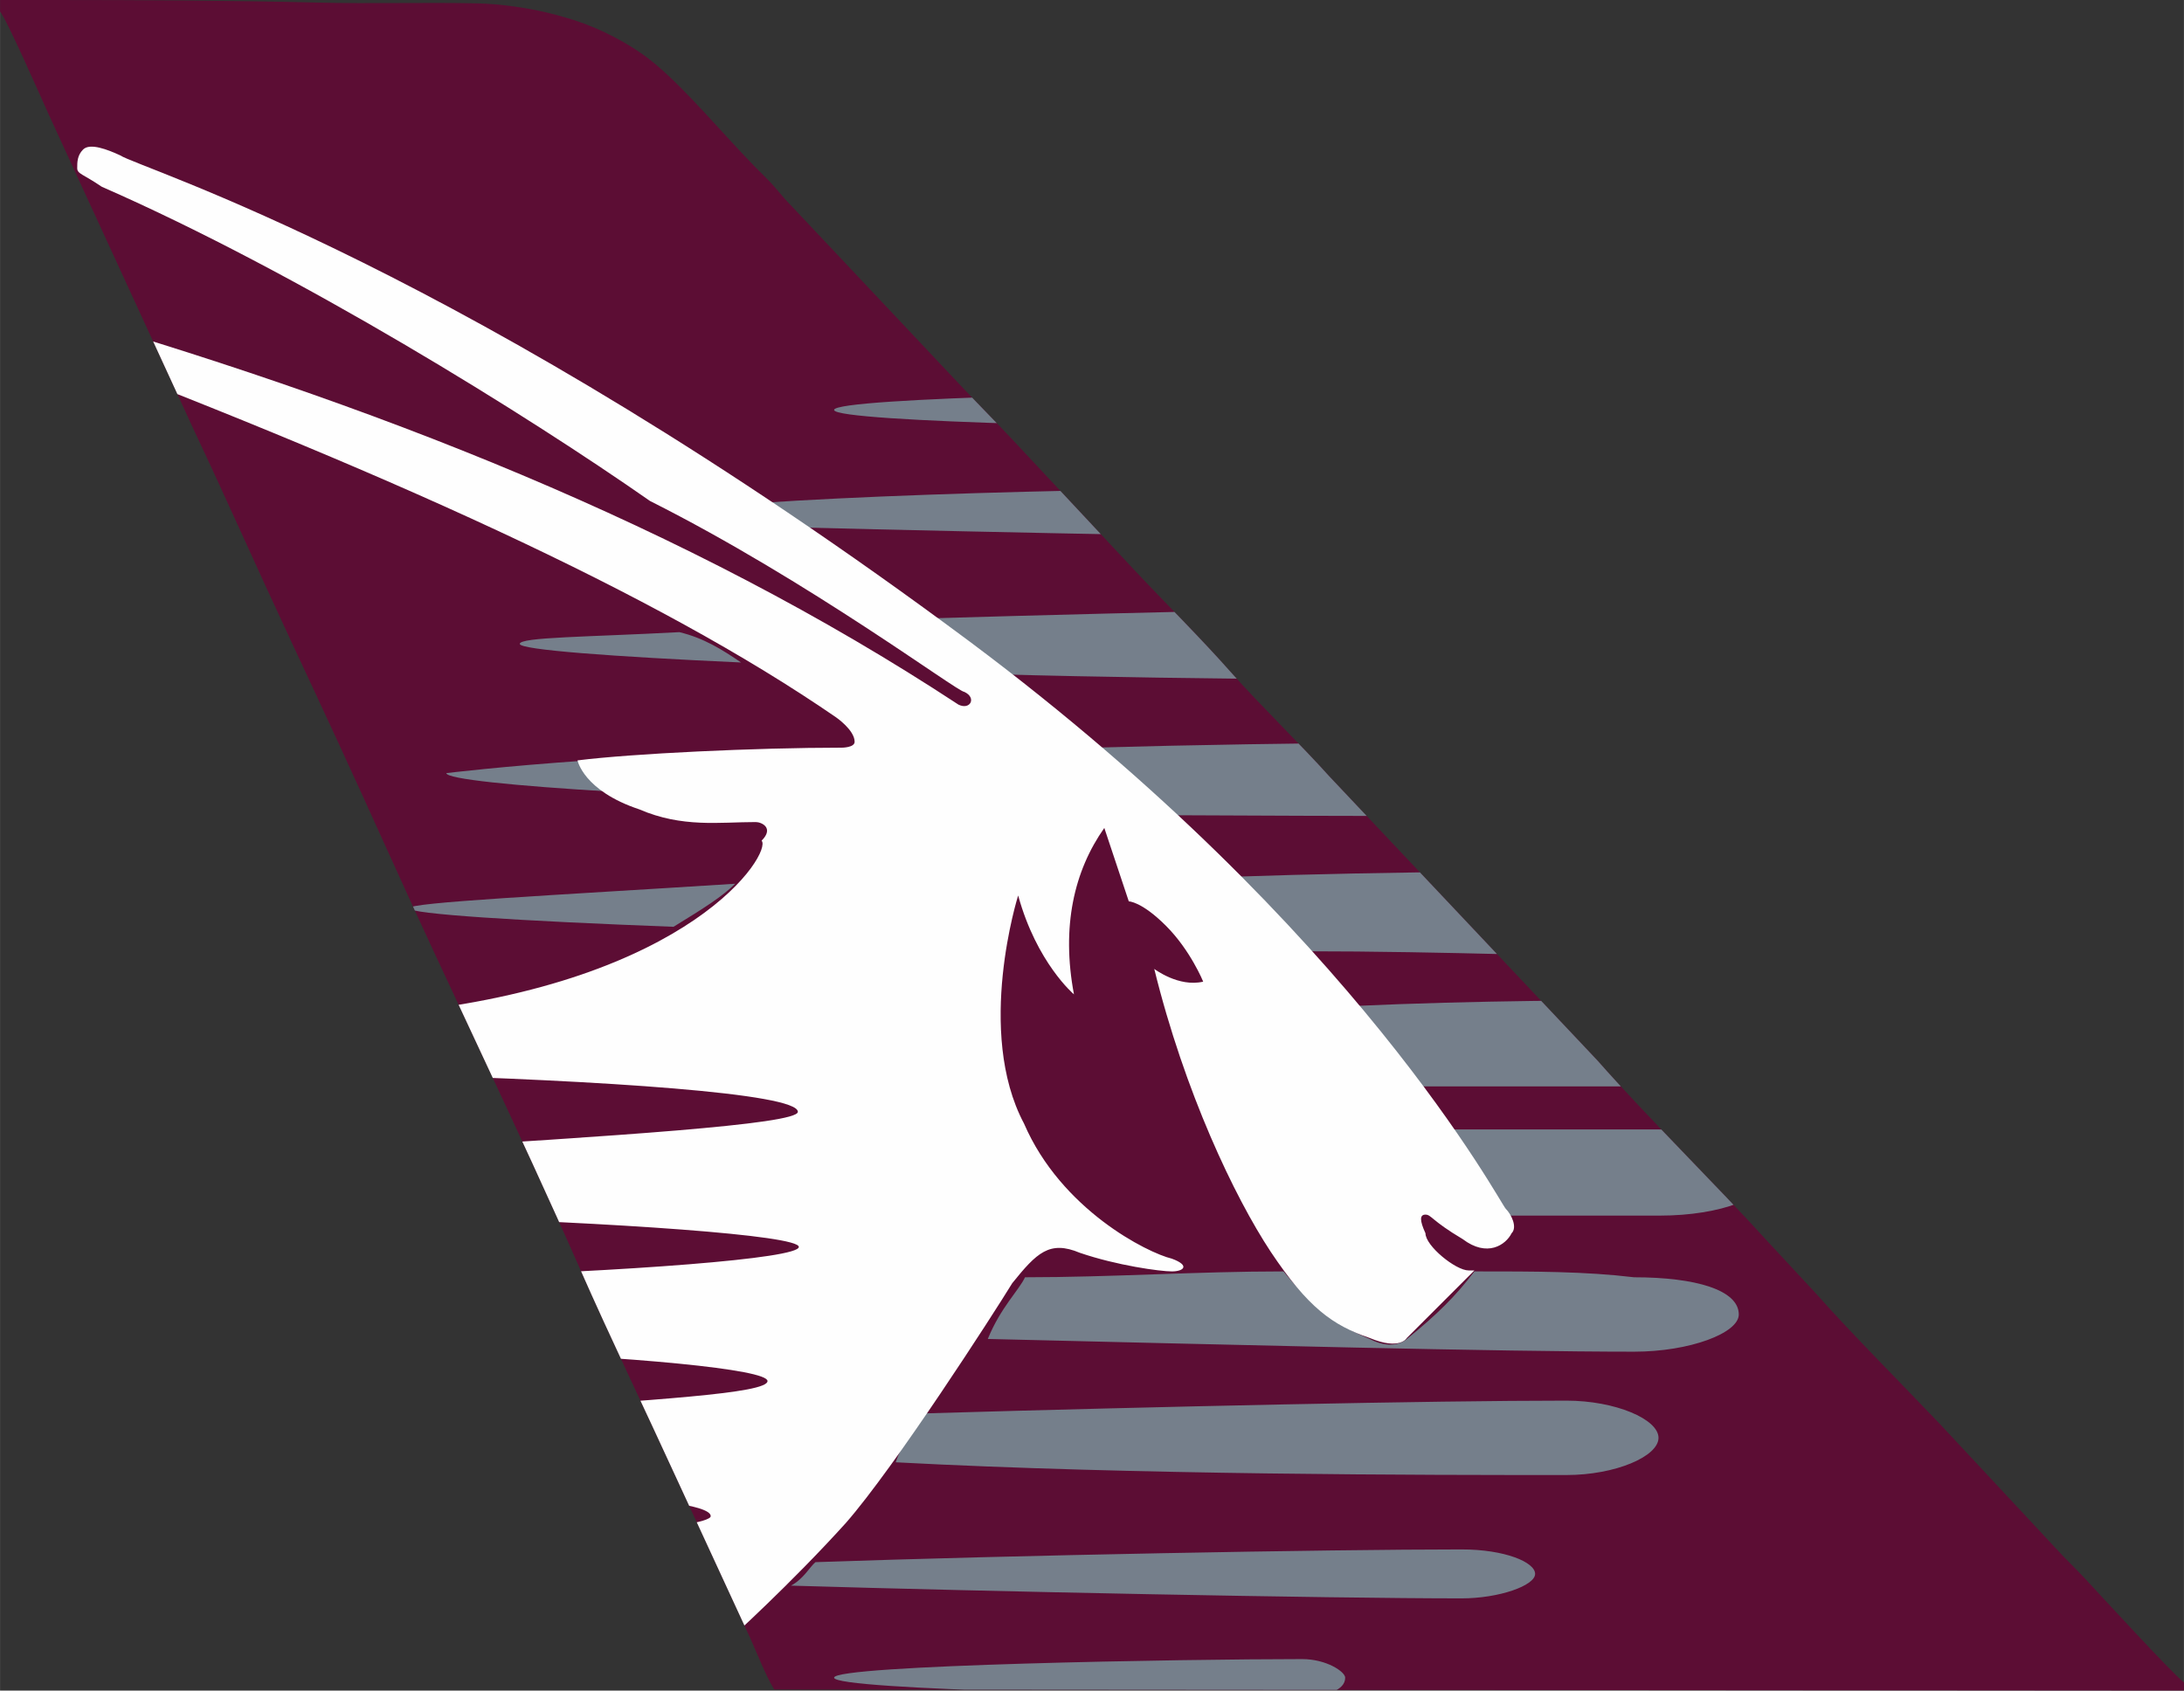<?xml version="1.0" encoding="UTF-8"?>
<!DOCTYPE svg PUBLIC "-//W3C//DTD SVG 1.1//EN" "http://www.w3.org/Graphics/SVG/1.1/DTD/svg11.dtd">
<!-- Creator: CorelDRAW -->
<svg xmlns="http://www.w3.org/2000/svg" xml:space="preserve" width="9.225mm" height="7.142mm" version="1.1" style="shape-rendering:geometricPrecision; text-rendering:geometricPrecision; image-rendering:optimizeQuality; fill-rule:evenodd; clip-rule:evenodd"
viewBox="0 0 922.52 714.24"
 xmlns:xlink="http://www.w3.org/1999/xlink"
 xmlns:xodm="http://www.corel.com/coreldraw/odm/2003">
 <rect x="0" y="0" width="922.52" height="714.24" fill="#333333" stroke="none"/>
 <defs>
  <style type="text/css">
   <![CDATA[
    .fil3 {fill:none}
    .fil0 {fill:#5C0D34}
    .fil2 {fill:#FEFEFE;fill-rule:nonzero}
    .fil1 {fill:#757F8B;fill-rule:nonzero}
   ]]>
  </style>
   <clipPath id="id0">
    <path d="M-0 4.89c2.53,2.61 17.47,36.63 20.51,43.36l61.31 133.27c13.78,29.2 27.08,59.33 40.91,88.89 13.62,29.08 27.45,58.99 40.86,88.77 26.69,59.23 55.13,117.3 81.48,177.09 12.84,29.13 27.46,59.44 40.9,88.8l30.76 66.65c3.01,6.63 6.63,16.08 10.3,22.07l595.49 0.45 0 -3.43c-4.75,-3.57 -36.42,-38.09 -41.18,-43.22 -3.54,-3.82 -6.24,-6.43 -10.21,-10.51l-51.73 -55.49c-15.2,-15.97 -38.13,-39.03 -51.78,-54.51l-20.38 -21.96c-22.72,-25.01 -50.08,-51.73 -72.48,-77.09l-113.26 -120.05c-11.51,-12.86 -30.15,-31.05 -41.58,-43.99 -12.63,-14.31 -28.14,-29.68 -41.13,-43.55l-51.8 -55.43c-7.44,-7.88 -13.29,-13.73 -20.73,-21.62l-72.1 -76.54c-3.77,-3.77 -6.48,-7.68 -10.25,-11.36 -14.34,-14.02 -28.54,-31.38 -41.84,-43.74 -6.15,-5.73 -10.95,-9.46 -18.59,-13.88 -10.83,-6.17 -20.12,-9.58 -32.36,-12.54 -8.75,-2.09 -19.97,-3.69 -29.28,-3.9 -22.36,-0.49 -44.99,0.24 -67.38,-0.33 -37.1,-0.92 -74.95,-1.08 -112.32,-1.1l-1.81 0c-6.78,0 -13.56,0 -20.31,0l0 2.45 0 2.43 -0.02 0.01z"/>
   </clipPath>
 </defs>
 <g id="Layer_x0020_1">
  <path class="fil0" d="M-0 4.89c2.53,2.61 17.47,36.63 20.51,43.36l61.31 133.27c13.78,29.2 27.08,59.33 40.91,88.89 13.62,29.08 27.45,58.99 40.86,88.77 26.69,59.23 55.13,117.3 81.48,177.09 12.84,29.13 27.46,59.44 40.9,88.8l30.76 66.65c3.01,6.63 6.63,16.08 10.3,22.07l595.49 0.45 0 -3.43c-4.75,-3.57 -36.42,-38.09 -41.18,-43.22 -3.54,-3.82 -6.24,-6.43 -10.21,-10.51l-51.73 -55.49c-15.2,-15.97 -38.13,-39.03 -51.78,-54.51l-20.38 -21.96c-22.72,-25.01 -50.08,-51.73 -72.48,-77.09l-113.26 -120.05c-11.51,-12.86 -30.15,-31.05 -41.58,-43.99 -12.63,-14.31 -28.14,-29.68 -41.13,-43.55l-51.8 -55.43c-7.44,-7.88 -13.29,-13.73 -20.73,-21.62l-72.1 -76.54c-3.77,-3.77 -6.48,-7.68 -10.25,-11.36 -14.34,-14.02 -28.54,-31.38 -41.84,-43.74 -6.15,-5.73 -10.95,-9.46 -18.59,-13.88 -10.83,-6.17 -20.12,-9.58 -32.36,-12.54 -8.75,-2.09 -19.97,-3.69 -29.28,-3.9 -22.36,-0.49 -44.99,0.24 -67.38,-0.33 -37.1,-0.92 -74.95,-1.08 -112.32,-1.1l-1.81 0c-6.78,0 -13.56,0 -20.31,0l0 2.45 0 2.43 -0.02 0.01z"/>
  <g style="clip-path:url(#id0)">
   <g id="_2399183220288">
    <path id="_1" class="fil1" d="M172.81 383.71c0,2.48 46.73,5.37 111.67,7.85 12.82,-7.85 20.68,-12.82 26.06,-18.19 -77.76,4.96 -137.73,7.86 -137.73,10.34z"/>
    <path class="fil1" d="M219.54 272.04c0,2.48 38.88,5.37 93.48,7.85 -7.86,-5.37 -15.72,-10.34 -26.06,-12.82 -38.47,2.07 -67.42,2.07 -67.42,4.97z"/>
    <path class="fil1" d="M636.03 513.58c26.06,0 49.22,0 64.94,0 26.06,0 46.74,-7.86 46.74,-18.2 0,-10.34 -20.68,-18.2 -46.74,-18.2 -23.58,0 -52.11,0 -88.51,0 15.72,23.57 20.68,33.91 23.57,36.4l0 0z"/>
    <path class="fil1" d="M622.8 537.15c-7.86,10.34 -15.72,18.2 -28.54,28.54 0,0 -5.38,5.38 -15.72,0 -12.82,-5.38 -23.57,-12.82 -36.39,-28.54 -36.4,0 -72.79,2.48 -109.19,2.48 -2.48,5.38 -10.34,12.82 -15.72,26.06 104.23,2.48 215.9,5.38 272.98,5.38 23.57,0 44.25,-7.86 44.25,-15.72 0,-10.34 -18.2,-15.72 -44.25,-15.72 -20.68,-2.48 -41.36,-2.48 -67.42,-2.48l0 0z"/>
    <path class="fil1" d="M661.68 623.18c20.68,0 38.88,-7.86 38.88,-15.72 0,-7.86 -18.2,-15.71 -38.88,-15.71 -57.08,0 -171.65,2.48 -270.5,5.37 -5.37,7.86 -10.34,12.82 -12.82,20.68 101.33,5.38 223.76,5.38 283.32,5.38z"/>
    <path class="fil1" d="M334.11 669.91c83.13,2.49 226.24,5.38 283.31,5.38 15.72,0 31.02,-5.38 31.02,-10.34 0,-4.96 -12.82,-10.34 -31.02,-10.34 -57.07,0 -189.84,2.48 -272.97,5.38 -2.48,2.07 -4.96,7.03 -10.34,9.92z"/>
    <path class="fil1" d="M550.01 700.94c-49.22,0 -197.7,2.48 -197.7,7.85 0,5.38 148.07,7.86 197.7,7.86 10.34,0 18.2,-2.48 18.2,-7.86 -0.01,-2.48 -7.86,-7.85 -18.2,-7.85z"/>
    <path class="fil1" d="M550.01 401.9c62.45,0 117.04,2.49 150.96,2.49 26.06,0 46.74,-7.86 46.74,-18.2 0,-10.34 -20.68,-18.2 -46.74,-18.2 -41.77,0 -109.19,0 -181.98,2.48 12.82,10.76 23.16,21.09 31.02,31.43z"/>
    <path class="fil1" d="M248.49 321.25c-36.39,2.49 -59.97,5.38 -59.97,5.38 0,2.48 28.54,5.38 70.31,7.86 -7.85,-5.38 -10.34,-10.75 -10.34,-13.24z"/>
    <path class="fil1" d="M687.73 344.83c23.58,0 44.26,-7.86 44.26,-15.72 0,-10.34 -18.2,-15.72 -44.26,-15.72 -49.21,0 -137.72,0 -226.23,2.49 10.34,10.34 20.68,18.2 31.02,28.53 78.17,0.42 150.96,0.42 195.21,0.42z"/>
    <path class="fil1" d="M420.14 284.86c90.99,2.48 189.84,2.48 241.95,2.48 20.68,0 38.88,-7.86 38.88,-15.72 0,-7.86 -18.2,-15.71 -38.88,-15.71 -57.08,0 -171.64,2.48 -270.49,5.37 5.37,2.49 10.34,7.86 15.71,10.34 4.97,5.38 9.93,8.27 12.83,13.24z"/>
    <path class="fil1" d="M620.32 227.78c15.71,0 31.02,-5.38 31.02,-10.34 0,-4.96 -12.82,-10.34 -31.02,-10.34 -64.94,-2.48 -220.86,0 -299.03,5.38 5.37,2.48 10.34,7.85 15.71,10.34 80.24,2.06 223.35,4.96 283.32,4.96z"/>
    <path class="fil1" d="M705.93 458.98c26.06,0 46.74,-7.86 46.74,-18.2 0,-10.34 -20.68,-18.2 -46.74,-18.2 -31.02,0 -80.65,0 -135.24,2.49 10.34,12.82 18.2,23.57 26.05,33.91 44.26,0 83.14,0 109.19,0z"/>
    <path class="fil1" d="M568.2 173.19c0,-5.38 -7.85,-7.86 -18.19,-7.86 -49.22,0 -197.7,2.48 -197.7,7.86 0,5.37 148.06,7.85 197.7,7.85 10.34,0 18.19,-5.37 18.19,-7.85z"/>
    <path class="fil2" d="M167.84 427.96c0,7.86 0,18.2 0,26.06 86.03,2.48 169.17,7.86 169.17,15.71 0,5.38 -80.66,10.35 -166.27,15.72 2.48,10.34 2.48,20.68 5.38,28.54 83.13,2.48 161.3,7.86 161.3,12.82 0,4.96 -72.79,10.34 -153.44,12.82 2.48,10.34 7.85,20.68 12.82,31.02 70.31,2.48 127.39,7.86 127.39,12.82 0,5.38 -49.22,7.86 -114.57,12.82 2.48,5.38 7.86,10.35 10.34,15.72 5.38,5.38 7.86,10.34 12.82,18.2 38.88,2.48 67.42,5.38 67.42,10.34 0,2.48 -18.2,5.38 -49.22,7.86 15.72,15.71 36.4,31.02 57.08,44.25 0,0 26.05,-23.57 49.21,-49.21 20.68,-23.58 62.46,-88.51 70.31,-101.34 10.35,-12.82 15.72,-18.19 28.54,-12.82 15.72,5.38 33.92,7.86 38.88,7.86 4.96,0 7.86,-2.48 0,-5.38 -10.34,-2.48 -46.74,-20.68 -62.45,-57.07 -20.68,-38.88 -2.48,-96.37 -2.48,-96.37 7.85,28.54 23.57,41.77 23.57,41.77 -5.38,-28.54 0,-52.11 12.82,-70.31l10.34 31.02c0,0 5.38,0 15.72,10.34 10.34,10.34 15.71,23.58 15.71,23.58 -10.34,2.48 -20.67,-5.38 -20.67,-5.38 12.82,52.11 33.91,96.37 49.21,119.53 15.72,23.57 26.06,31.02 41.78,36.39 12.82,5.38 15.71,0 15.71,0 10.34,-10.34 18.2,-18.19 28.54,-28.53 0,0 0,0 -2.48,0 -5.38,0 -18.2,-10.34 -18.2,-15.72 -2.48,-5.38 -2.48,-7.86 0,-7.86 2.48,0 2.48,2.48 15.72,10.34 10.34,7.86 18.19,2.48 20.67,-2.48 2.49,-2.48 0,-7.86 -2.48,-10.34 -2.48,-2.48 -62.45,-117.05 -226.23,-239.47 -213.42,-158.82 -351.15,-200.18 -359.01,-205.56 -5.37,-2.48 -12.82,-5.38 -15.71,-2.48 -2.48,2.48 -2.48,5.37 -2.48,7.86 0,2.48 2.48,2.48 10.34,7.85 83.13,36.4 179.5,96.37 231.61,132.77 67.42,33.91 129.87,80.65 132.76,80.65 5.38,2.48 2.49,7.86 -2.48,5.38 -114.56,-75.28 -246.91,-127.39 -392.91,-169.16 -7.86,-2.49 -10.34,-2.49 -12.83,0 -2.48,2.48 -2.48,2.48 -2.48,5.37 0,2.9 2.48,5.38 7.86,5.38 158.82,59.97 272.97,111.67 348.66,163.78 0,0 7.86,5.38 7.86,10.34 0,2.49 -5.38,2.49 -5.38,2.49 -36.39,0 -88.51,2.48 -111.67,5.37 0,0 2.48,12.83 26.06,20.68 18.2,7.86 33.91,5.38 49.22,5.38 2.48,0 7.85,2.48 2.48,7.86 4.55,4.96 -28.95,59.97 -153.86,72.79z"/>
   </g>
  </g>
  <path class="fil3" d="M-0 4.89c2.53,2.61 17.47,36.63 20.51,43.36l61.31 133.27c13.78,29.2 27.08,59.33 40.91,88.89 13.62,29.08 27.45,58.99 40.86,88.77 26.69,59.23 55.13,117.3 81.48,177.09 12.84,29.13 27.46,59.44 40.9,88.8l30.76 66.65c3.01,6.63 6.63,16.08 10.3,22.07l595.49 0.45 0 -3.43c-4.75,-3.57 -36.42,-38.09 -41.18,-43.22 -3.54,-3.82 -6.24,-6.43 -10.21,-10.51l-51.73 -55.49c-15.2,-15.97 -38.13,-39.03 -51.78,-54.51l-20.38 -21.96c-22.72,-25.01 -50.08,-51.73 -72.48,-77.09l-113.26 -120.05c-11.51,-12.86 -30.15,-31.05 -41.58,-43.99 -12.63,-14.31 -28.14,-29.68 -41.13,-43.55l-51.8 -55.43c-7.44,-7.88 -13.29,-13.73 -20.73,-21.62l-72.1 -76.54c-3.77,-3.77 -6.48,-7.68 -10.25,-11.36 -14.34,-14.02 -28.54,-31.38 -41.84,-43.74 -6.15,-5.73 -10.95,-9.46 -18.59,-13.88 -10.83,-6.17 -20.12,-9.58 -32.36,-12.54 -8.75,-2.09 -19.97,-3.69 -29.28,-3.9 -22.36,-0.49 -44.99,0.24 -67.38,-0.33 -37.1,-0.92 -74.95,-1.08 -112.32,-1.1l-1.81 0c-6.78,0 -13.56,0 -20.31,0l0 2.45 0 2.43 -0.02 0.01z"/>
 </g>
</svg>
